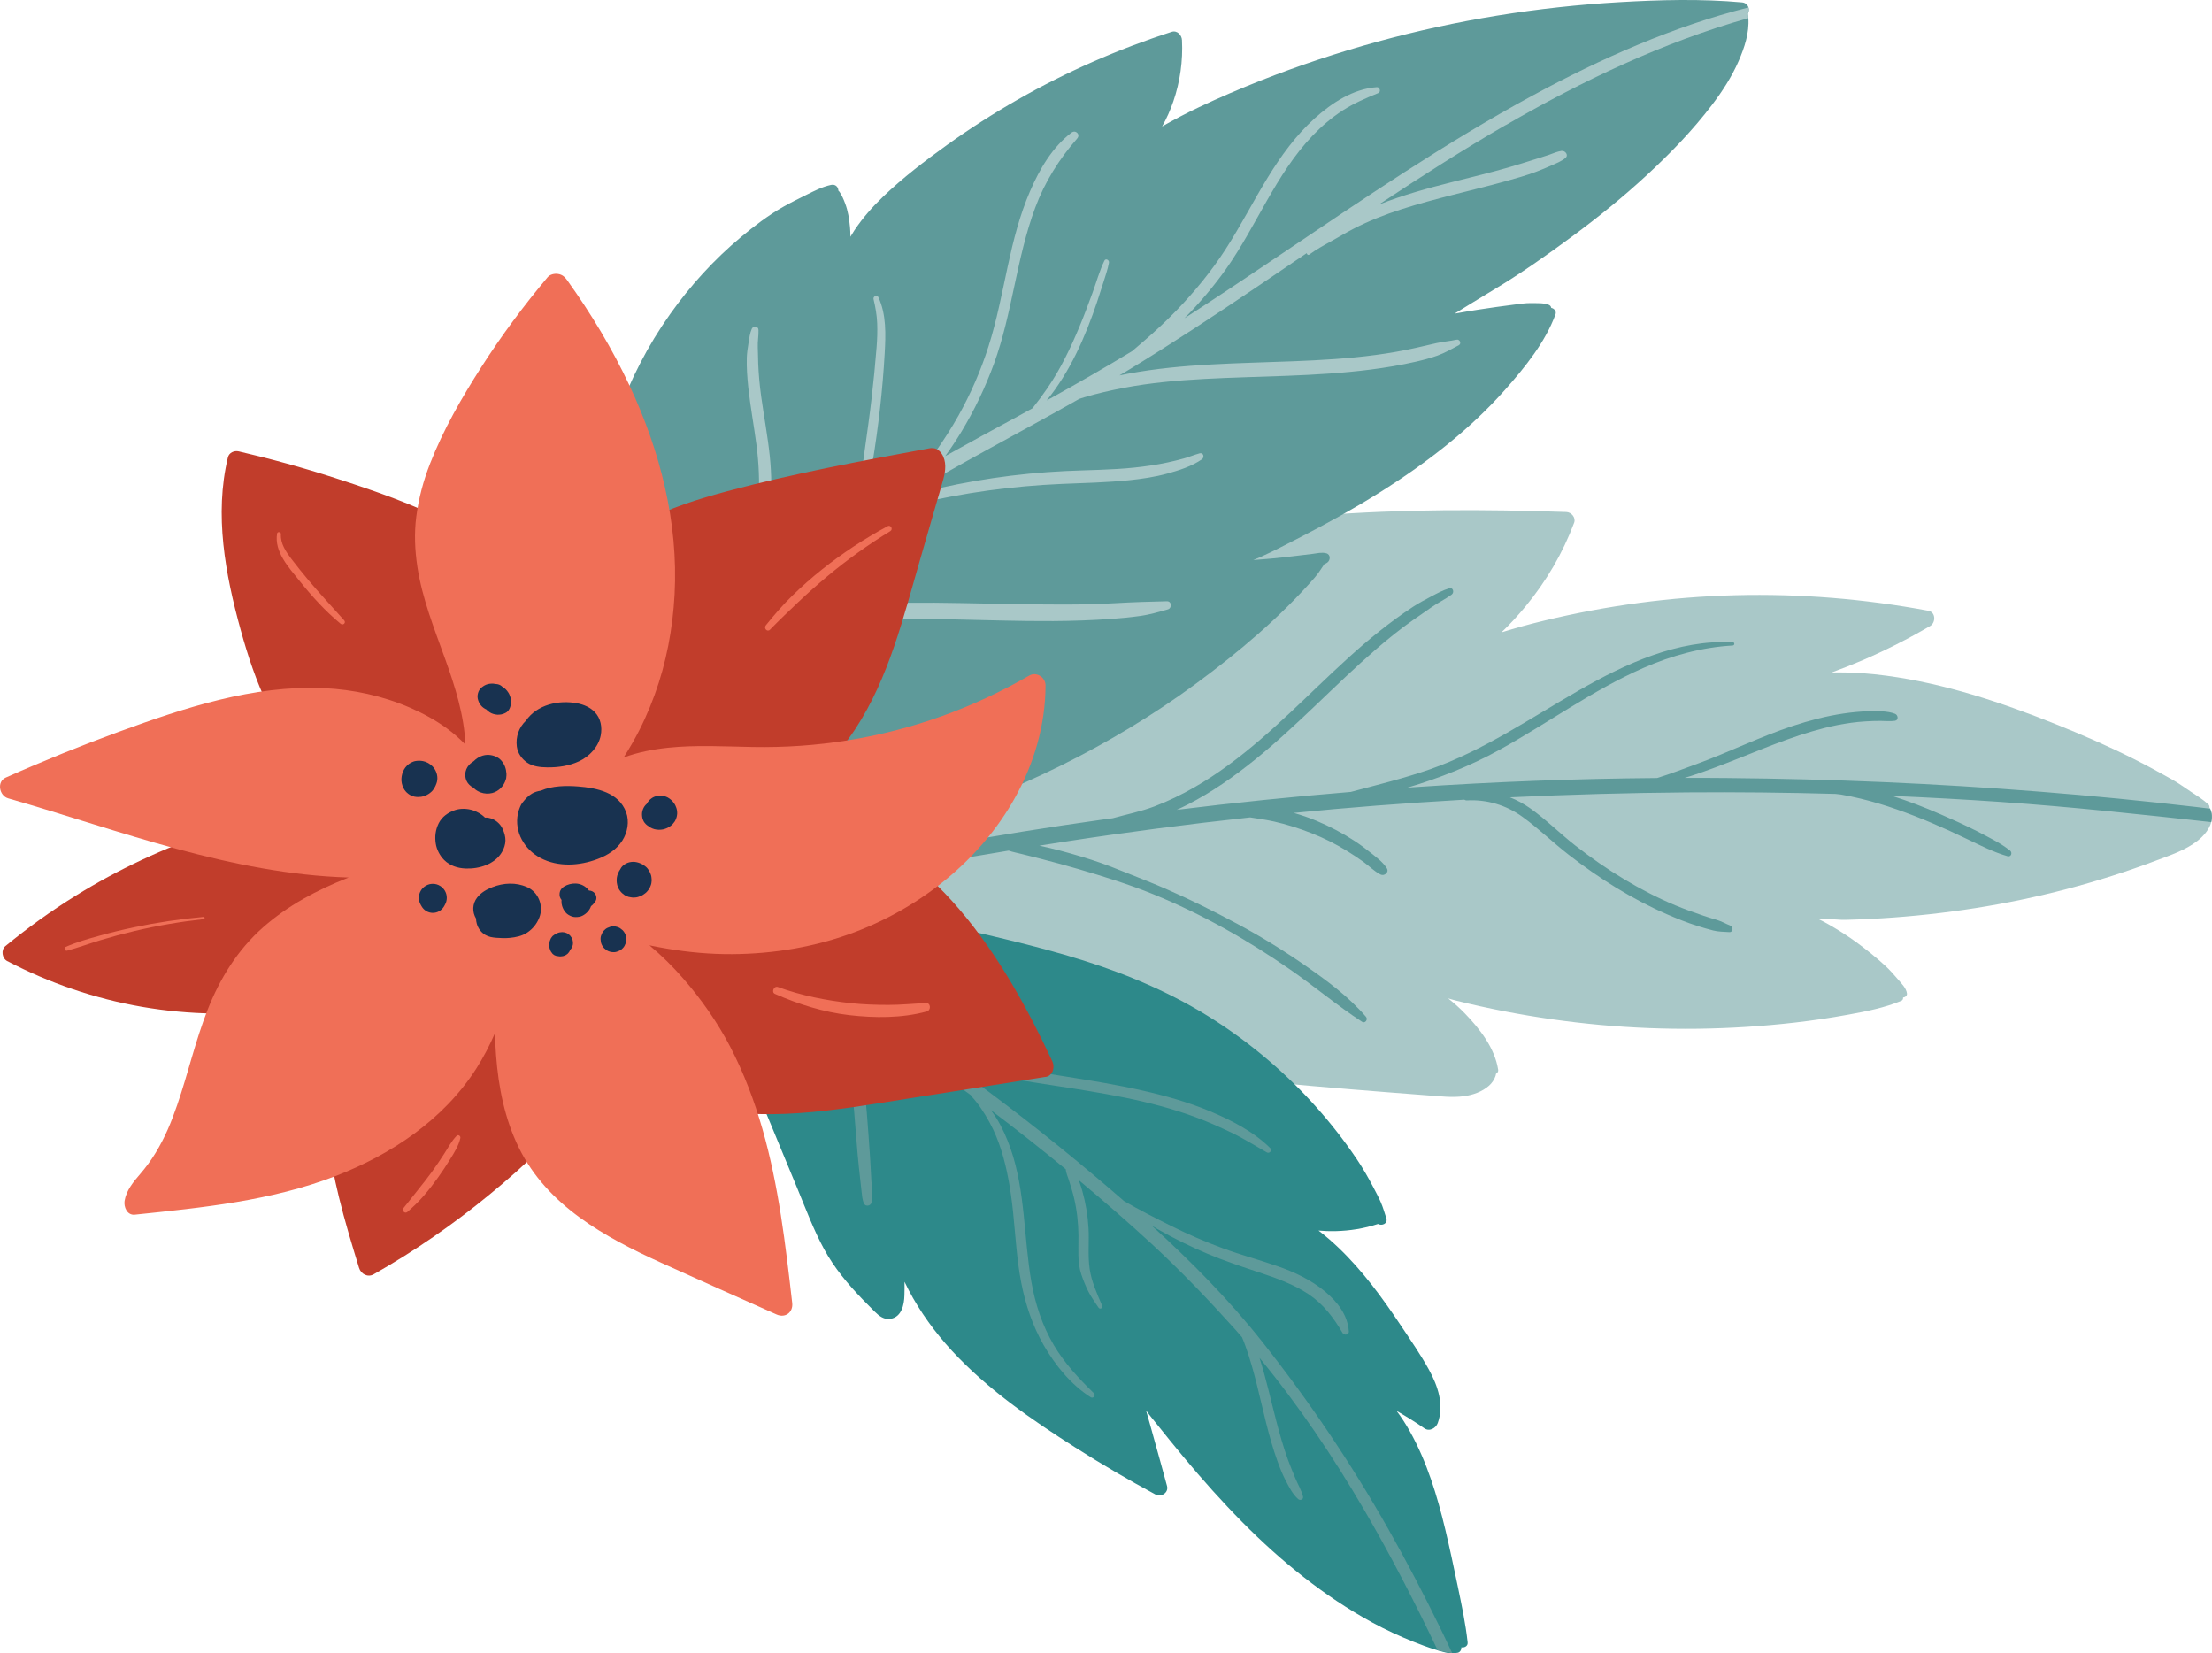 <svg xmlns="http://www.w3.org/2000/svg" width="1080" height="807.13" viewBox="0 0 1080 807.13"><g id="a"/><g id="b"><g id="c"><g id="d"><g><path d="M1079.65 401.34c-.97 3.6-3.81 6.87-6.73 9.14-5.97 4.64-13.24 7-20.24 9.64-28.47 10.75-58.03 18.46-88.1 23.19-15.19 2.39-30.5 4.06-45.83 5-3.79.22-7.56.42-11.35.55-3.76.11-7.59.39-11.35.0-2.88-.31-5.8-.31-8.69-.42 1.64.8 3.25 1.62 4.86 2.52 5.03 2.85 9.94 5.93 14.59 9.35 4.8 3.55 9.48 7.3 13.87 11.37 2.12 1.97 4.03 4.14 5.91 6.34 1.7 2 4.18 4.36 4.48 7.03.11 1.15-.91 1.82-1.9 1.93.06.66-.16 1.31-.85 1.6-8.22 3.43-17.17 5.17-25.91 6.76-8.65 1.59-17.31 2.86-26.04 3.87-31.56 3.62-63.3 4.04-94.93 1.16-15.82-1.45-31.56-3.68-47.14-6.71-7.78-1.51-15.53-3.22-23.22-5.14-1.37-.33-2.7-.72-4.04-1.12 2.91 2.28 5.68 4.75 8.24 7.41 7.3 7.56 14.58 16.89 16.21 27.55.11.74-.41 1.51-1.05 1.82-.05.38-.13.74-.25 1.1-.63 1.84-1.79 3.51-3.24 4.78-3.33 2.94-7.88 4.51-12.22 5.09-5.68.77-11.3.06-16.98-.36-6.75-.52-13.47-1.04-20.22-1.56-49.54-3.87-98.99-8.63-148.39-14.03-24.57-2.69-49.13-5.5-73.66-8.46-12.41-1.48-24.8-3.02-37.18-4.58-6.21-.77-12.41-1.57-18.58-2.41-3.32-.46-6.59-.99-9.86-1.59-3.88.14-7.77.02-11.73-.25-7.53-.5-15.03-1.34-22.52-2.42-13.19-1.89-26.29-4.4-39.21-7.7-6.48-1.67-12.92-3.49-19.31-5.47-6.23-1.95-12.7-3.79-18.65-6.51-10.39-4.75-11.48-17.09-7.09-26.46 2.85-6.07 7.86-10.36 13.27-14.23 15.57-28.44 37.36-53.52 61.4-75.14 24.54-22.08 52.29-40.66 81.59-55.85 31.29-16.21 64.53-28.46 98.57-37.42 38.76-10.2 78.55-16.07 118.49-19.12 39.92-3.07 80.06-3.02 120.06-1.64 2.45.09 4.76 2.69 3.84 5.22-5.57 14.91-13.65 28.66-23.79 40.91-3.62 4.39-7.52 8.65-11.7 12.63 6.93-2.15 13.93-4.07 20.94-5.75 30.52-7.36 61.92-11.59 93.32-12.39 31.57-.8 63.16 1.78 94.2 7.59 3.63.68 3.63 5.8.85 7.44-10.68 6.26-21.74 11.87-33.11 16.76-4.95 2.11-9.95 4.07-15 5.94 1.08-.03 2.17-.05 3.25-.05 7.88-.06 15.74.57 23.55 1.62 28.36 3.79 55.77 12.92 82.28 23.52 13.11 5.24 26.12 10.9 38.73 17.26 6.32 3.18 12.52 6.54 18.66 10.03 3.08 1.76 5.93 3.82 8.88 5.79 2.92 1.93 5.91 3.77 8.52 6.13.52.47.66 1.08.61 1.68.13.11.24.22.31.39.02.03.03.08.05.11 1.05 2.2 1.12 4.42.55 6.54z" fill="#a9c8c8"/><path d="M976.68 391.48c-17.61-1.21-35.24-2.17-52.86-2.92 8.03 2.53 15.88 5.58 23.62 8.95 5.93 2.56 11.82 5.24 17.59 8.14 2.77 1.4 5.5 2.88 8.24 4.34 2.92 1.56 5.49 3.19 8.11 5.22 1.3 1.01.58 3.3-1.21 2.78-6.82-1.97-13.22-5.24-19.62-8.32-11.29-5.44-22.77-10.46-34.61-14.59-5.82-2.03-11.71-3.81-17.69-5.24-3.11-.75-6.24-1.4-9.39-1.95-.79-.13-1.7-.2-2.66-.31-24.1-.69-48.21-.94-72.33-.75-28.9.24-57.8 1.04-86.66 2.41 3.41 1.35 6.7 3.13 9.78 5.28 7.85 5.52 14.7 12.45 22.26 18.35 7.59 5.9 15.49 11.42 23.73 16.35 7.99 4.8 16.29 9.12 24.91 12.72 4.4 1.82 8.88 3.44 13.41 4.97 2.31.79 4.64 1.53 6.98 2.2 2.22.64 4.34 1.89 6.49 2.75 1.62.63 1.49 3.33-.47 3.19-2.59-.19-5.33-.14-7.85-.8-2.58-.66-5.14-1.4-7.67-2.2-5.09-1.6-10.06-3.62-14.97-5.74-17.17-7.48-33.16-17.58-47.94-29.06-7.69-5.97-14.72-12.85-22.61-18.54-7.91-5.69-17.37-8.52-27.14-7.96-.38.03-.8-.13-1.18-.36-14.37.83-28.74 1.79-43.1 2.91-13.4 1.05-26.78 2.23-40.16 3.55 3.81 1.09 7.55 2.36 11.19 3.9 6.43 2.72 12.63 5.94 18.46 9.76 2.92 1.92 5.72 4.02 8.44 6.21 2.64 2.12 5.53 4.26 7.34 7.17 1.26 2.01-1.26 3.96-3.1 3.02-3.02-1.54-5.52-4.14-8.27-6.12-2.61-1.9-5.33-3.68-8.08-5.38-5.47-3.36-11.23-6.27-17.2-8.62-6.04-2.36-12.22-4.36-18.54-5.77-3.82-.85-7.69-1.37-11.54-1.98-30.38 3.3-60.69 7.26-90.88 11.9-4.03.63-8.03 1.26-12.04 1.9 1.56.35 3.11.69 4.69 1.05 6.98 1.64 13.88 3.66 20.72 5.83 6.21 1.97 12.3 4.42 18.33 6.84 6.05 2.41 12.11 4.78 18.07 7.39 11.86 5.17 23.4 10.93 34.8 17.04 11.4 6.1 22.41 12.88 33.02 20.24 10.75 7.45 21.26 15.2 29.84 25.14 1.12 1.29-.36 3.44-1.92 2.44-12.09-7.86-23.11-17.19-34.97-25.41-20.99-14.58-43.25-27.18-66.95-36.85-11.89-4.84-24.06-8.62-36.37-12.23-6.13-1.81-12.33-3.46-18.52-5.06-3.1-.8-6.21-1.57-9.31-2.34-2.15-.55-4.34-.93-6.4-1.67-16.04 2.63-32.06 5.38-48.03 8.32-24.87 4.59-49.76 10.88-74.87 13.9-2.55.3-3.41-3.05-.94-3.88 6.16-2.12 12.33-3.77 18.66-5.33 49.45-12.14 99.84-20.91 150.23-28.03 1.93-.27 3.85-.52 5.77-.79 6.79-1.9 13.63-3.24 20.27-5.74 6.71-2.55 13.22-5.71 19.46-9.28 22.89-13.1 41.84-31.63 60.78-49.73 9.67-9.21 19.39-18.38 29.86-26.68 5.25-4.17 10.66-8.14 16.27-11.81 2.81-1.86 5.72-3.35 8.68-4.94 2.91-1.54 5.8-3.11 8.96-4.07 1.95-.6 2.56 2.06 1.19 3.07-3.16 2.3-6.75 3.98-9.94 6.24-2.99 2.14-6.04 4.17-9.06 6.29-6.18 4.34-12.06 9.09-17.78 14.03-20.25 17.5-38.46 37.28-59.32 54.09-10.24 8.27-21.1 15.88-32.83 21.89-1.74.9-3.52 1.73-5.31 2.55 28.25-3.49 56.59-6.4 84.97-8.74 12.92-3.46 25.94-6.6 38.6-11.02 26.26-9.18 48.99-24.95 72.97-38.66 22.74-12.99 48.13-24.75 74.94-23.4 1.04.06.97 1.54-.05 1.6-15.08.85-29.92 4.94-43.69 10.99-24.81 10.91-46.68 27.01-70.33 40.03-14.2 7.83-29.28 13.76-44.76 18.36.9-.05 1.78-.13 2.67-.19 39.68-2.67 79.45-4.18 119.23-4.5 6.45-2 12.78-4.45 19.1-6.76 15.86-5.79 31.05-13.38 47.11-18.66 8.1-2.66 16.35-4.84 24.78-6.07 4.2-.61 8.44-1.04 12.69-1.12 3.91-.05 8.84-.19 12.52 1.27 1.43.58 1.84 3.1-.08 3.4-2.34.35-4.69.05-7.06.05-2.44-.02-4.87.09-7.31.24-4.69.27-9.32.93-13.9 1.84-16.62 3.35-32.4 10-48.1 16.23-7.7 3.05-15.42 6.05-23.32 8.6-1.02.33-2.04.63-3.07.91 6.98-.02 13.96.02 20.94.08 50.97.46 101.95 2.63 152.75 6.67 25.52 2.03 51.02 4.53 76.46 7.5 2.15.25 4.31.52 6.46.8 1.05 2.2 1.12 4.42.55 6.54-34.28-3.76-68.54-7.48-102.97-9.86z" fill="#5e9a9a"/></g><g><path d="M853.36 6.65c.53-.9.64-2.04.31-3.07-.41-1.23-1.45-2.25-3.11-2.41-19.87-1.81-40.01-1.27-59.92-.11-19.95 1.16-39.84 3.35-59.56 6.54-39.43 6.4-78.24 17.04-115.41 31.67-10.28 4.06-20.42 8.4-30.41 13.13-6.12 2.89-12.04 6.01-17.86 9.32 2.22-3.88 4.04-8.03 5.49-12.26 3.27-9.56 4.72-19.81 4.2-29.91-.11-2.41-2.33-4.87-4.98-4.03-26.16 8.46-51.48 19.53-75.34 33.18-11.84 6.76-23.32 14.12-34.39 22.06-10.83 7.77-21.52 15.96-31.16 25.19-5.22 5-9.98 10.39-14.01 16.4-.71 1.07-1.37 2.15-2 3.24.0-1.56-.06-3.13-.2-4.69-.38-3.96-.97-7.96-2.41-11.68-.74-1.97-1.53-3.8-2.7-5.55-.13-.19-.33-.41-.57-.63-.03-1.68-1.37-3.25-3.57-2.78-4.28.91-8.19 2.94-12.09 4.87-3.79 1.87-7.64 3.79-11.32 5.86-7.31 4.15-14.23 9.45-20.68 14.83-13.08 10.91-24.62 23.62-34.48 37.5-21.74 30.57-34.13 66.76-38.1 103.93-1.15 10.82-1.7 21.76-1.29 32.64.06 1.6.16 3.22.25 4.83-1.71 11.62-2.96 23.3-4.29 34.95-1.12 9.76-2.2 19.51-3.13 29.28-.31 3.35-.6 6.71-.86 10.08-.05.5-.09 1.01-.13 1.51-.5 6.49-.83 13-1.23 19.51-.3 1.01-.46 2.08-.61 3.11-.5 3.55-.06 7.26 1.05 10.66 1.16 3.54 2.96 7.17 5.68 9.78 1.3 1.26 2.75 2.41 4.34 3.25.58.31 1.12.57 1.65.79.33.69.91 1.24 1.67 1.38 6.38 1.21 12.96 2.19 19.45 2.33 6.46.13 12.92.11 19.39-.09 13-.42 26.01-1.43 38.91-3 25.58-3.11 50.88-8.47 75.55-15.9 24.86-7.5 49.12-17.07 72.4-28.58 23.07-11.43 45.3-24.75 66.02-40.03 20.83-15.35 40.9-32.23 57.95-51.74 1.76-2.03 3.21-4.36 4.73-6.6.5-.2.99-.46 1.42-.75 1.64-1.18 1.76-3.98-.52-4.58-2.2-.57-4.43.03-6.65.31-2.26.3-4.53.52-6.79.82-4.5.57-9.01 1.08-13.52 1.49-2.86.27-5.74.5-8.63.71 1.32-.55 2.66-1.1 3.98-1.7 6.56-2.96 12.96-6.37 19.37-9.65 12.92-6.65 25.63-13.68 37.96-21.4 22.66-14.2 44.21-30.66 61.96-50.77 9.54-10.83 19.31-22.85 24.32-36.52.53-1.45-.75-2.85-2.11-3.07-.06-.61-.46-1.19-1.16-1.48-2.66-1.05-5.61-.79-8.43-.86-2.81-.09-5.79.41-8.57.75-5.74.72-11.46 1.53-17.19 2.41-3.95.6-7.89 1.27-11.82 1.98 6.27-3.81 12.48-7.74 18.79-11.49 13.4-8 26.26-17.08 38.8-26.34 12.64-9.34 24.86-19.24 36.38-29.92 11.37-10.52 22.26-21.74 31.65-34.09 5.08-6.68 9.7-13.79 13.05-21.49 2.8-6.41 5.3-13.85 4.73-20.97-.06-.72-.14-1.43-.27-2.14zM294.38 413.46c-.08-.08-.14-.14-.22-.2-.52-.39-1.05-.74-1.53-1.16-1.08-.97-2.12-2.04-3.02-3.21-.58-.75-1.37-1.79-2.17-3.21-.8-1.41-1.27-2.53-1.65-3.73-.93-2.96-1.15-5.16-.96-8.25.03-.72.11-1.34.19-1.78.09-.53.24-1.07.24-1.62-.02-.2-.03-.36-.05-.5.02-.06.03-.11.05-.2.47-1.37 1.26-3.14 1.18-4.58-.09-1.78-1.67-2.61-3.24-1.97-.83.35-1.48.99-2.01 1.75.88-6.34 1.76-12.69 2.55-19.06.42-3.46.82-6.92 1.16-10.38.09-.75.16-1.49.24-2.25 1.3-13.36 2.44-26.73 3.6-40.09.14-1.65.28-3.29.41-4.94.24 2.2.47 4.42.86 6.59.44 2.41 1.15 4.75 1.67 7.12-.22 5.9-.11 11.82-.19 17.69-.05 3.54-.14 7.08-.28 10.6-.11 3.3-.27 6.59-.47 9.87-.11 1.93-.24 3.87-.38 5.8-.61 8.35-1.95 16.68-2.23 25.05-.27 7.23 1.02 15.19 6.54 20.38.82.75 1.68 1.45 2.61 2.08-.96.06-1.93.13-2.89.2z" fill="#5e9a9a"/><path d="M735.11 61.06c-21.1 12.22-41.63 25.36-61.93 38.84 11.68-4.65 23.85-8.02 36.07-11.08 8.96-2.26 17.96-4.43 26.84-6.97 4.43-1.27 8.82-2.66 13.21-4.04 2.3-.74 4.62-1.42 6.9-2.2 2.04-.69 4.04-1.65 6.18-1.95 1.81-.24 3.66 2.04 1.93 3.47-2.04 1.68-4.48 2.58-6.87 3.65-2.45 1.1-4.91 2.12-7.42 3.07-4.78 1.78-9.69 3.19-14.59 4.54-17.11 4.76-34.48 8.38-51.38 13.84-7.99 2.58-15.82 5.64-23.29 9.5-3.71 1.92-7.28 4.07-10.93 6.1-3.65 2.01-7.23 3.98-10.58 6.46-.6.44-1.18-.09-1.26-.71-8.29 5.63-16.57 11.26-24.87 16.85-20.11 13.55-40.38 26.93-61.1 39.56-1.81 1.1-3.62 2.19-5.44 3.27 1.4-.28 2.8-.58 4.21-.83 26.65-4.97 53.8-5 80.8-6.08 13.43-.53 26.87-1.29 40.19-3.08 6.57-.88 13.11-2.01 19.58-3.47 3.33-.77 6.65-1.56 10-2.3 3.24-.71 6.56-.97 9.8-1.67 1.6-.35 2.56 1.93 1.07 2.72-3.44 1.81-6.74 3.7-10.42 5.05-3.43 1.24-6.95 2.14-10.5 2.96-7.33 1.67-14.75 2.92-22.22 3.87-26.85 3.43-54.02 3.11-81.02 4.56-13.18.71-26.34 1.87-39.32 4.34-6.54 1.24-13.05 2.74-19.43 4.64-.79.24-1.56.49-2.34.74-14.73 8.36-29.64 16.43-44.48 24.59-13.66 7.48-27.26 15.13-40.6 23.19 2.66-.74 5.31-1.46 7.99-2.12 23.08-5.8 46.65-9.28 70.42-10.41 11.13-.52 22.31-.53 33.41-1.68 5.44-.57 10.91-1.35 16.26-2.5 2.67-.57 5.33-1.21 7.96-1.95 2.64-.74 5.16-1.79 7.78-2.52 1.84-.49 2.48 1.95 1.13 2.89-4.89 3.43-11.24 5.44-16.96 7-6.04 1.65-12.15 2.56-18.38 3.21-11.1 1.15-22.28 1.37-33.43 1.84-11.85.52-23.71 1.59-35.49 3.19-11.82 1.62-23.55 3.82-35.16 6.59-5.8 1.38-11.57 2.91-17.3 4.58-.83.25-1.67.52-2.5.79-5.17 3.33-10.3 6.75-15.35 10.27-20.44 14.31-39.65 30.25-58.82 46.21 5.09-1.84 10.25-3.51 15.49-4.92 32.56-8.76 66.48-9.17 99.97-8.55 16.81.31 33.63.72 50.44.72 8.44.0 16.89-.19 25.3-.68 8.38-.49 16.7-.75 25.09-.93 2.39-.05 2.55 3.38.42 3.99-4.5 1.29-9.02 2.58-13.66 3.22-4.73.66-9.48 1.12-14.25 1.45-9.29.64-18.62.96-27.94 1.02-33.43.2-66.82-2.39-100.23-.13-16.34 1.1-32.59 3.54-48.38 7.94-7.59 2.12-15.08 4.59-22.41 7.52-1.78.71-3.54 1.43-5.3 2.19-15.74 13.1-31.49 26.19-47.26 39.26-2.33 1.93-4.65 3.87-7 5.79-1.32 1.1-2.64 2.2-3.96 3.29.27-3.36.55-6.73.86-10.08 1.42-1.19 2.83-2.39 4.26-3.58 2.09-1.76 4.2-3.52 6.3-5.28 9.45-7.94 18.93-15.85 28.41-23.74-.14-.42-.14-.9.14-1.24 1.48-1.93 2.92-3.16 5.05-4.36 1.4-.79 2.81-1.53 4.25-2.26 9.12-7.59 18.25-15.19 27.39-22.8 1.57-3.52 3.3-6.98 4.75-10.58 1.89-4.7 3.52-9.53 4.86-14.43 4.78-17.45 5.64-35.58 3.29-53.49-1.24-9.42-2.99-18.77-4.01-28.22-.5-4.8-.85-9.58-.71-14.4.08-2.48.47-4.81.85-7.26.35-2.28.64-4.59 1.54-6.73.74-1.73 3.25-1.49 3.32.5.09 2.83-.49 5.66-.35 8.49.14 2.58.09 5.14.2 7.7.22 5.46.72 10.86 1.46 16.27 1.34 9.67 3.16 19.26 4.18 28.98.94 9.06 1.05 18.21.08 27.28-.94 8.98-2.75 17.86-5.46 26.48-1.19 3.8-2.59 7.56-4.14 11.26 14.42-11.79 29.15-23.19 44.46-33.77.05-.55.31-1.07.93-1.35.88-.42 1.79-.82 2.69-1.19 1.86-3.18 3.11-6.78 4.07-10.17 1.93-6.92 2.74-14.15 3.73-21.24 1.16-8.41 2.39-16.81 3.35-25.24.96-8.32 1.79-16.65 2.45-25 .31-3.93.46-7.86.3-11.79-.16-4.02-.85-7.86-1.78-11.78-.33-1.38 1.75-2.26 2.37-.93 3.96 8.41 3.58 18.38 3.07 27.45-1.01 17.81-3.05 35.71-5.94 53.32-1.13 6.98-2.25 14.64-5.16 21.15 1.34-.88 2.67-1.75 4.01-2.61 8.36-5.33 16.87-10.42 25.46-15.38 2.26-2.96 4.64-5.83 6.73-8.87 3.88-5.58 7.58-11.29 10.91-17.23 5.99-10.71 10.91-22 14.64-33.69 4.14-12.94 6.62-26.3 9.5-39.56 2.69-12.42 5.8-24.75 10.86-36.43 4.62-10.68 10.82-21.38 20.19-28.51 2.03-1.54 4.53.88 2.8 2.85-8.84 10.11-15.8 21.16-20.49 33.77-9.23 24.73-11.13 51.48-20.19 76.29-4.21 11.51-9.53 22.64-15.88 33.13-2.47 4.07-5.09 8.03-7.88 11.89 11.62-6.52 23.36-12.86 35.06-19.21 2.52-1.37 5.02-2.75 7.53-4.14 2.59-3.21 5.05-6.54 7.37-9.94 6.41-9.37 11.3-19.62 15.66-30.09 2.23-5.36 4.26-10.83 6.27-16.29 1.92-5.2 3.4-10.75 5.82-15.74.66-1.35 2.47-.28 2.23.97-.6 3.36-1.79 6.62-2.81 9.89-.96 3.08-1.95 6.15-2.97 9.21-5.71 17.03-13.22 34.17-24.62 48.16.25-.14.5-.28.77-.42.35-.27.77-.47 1.2-.66 13.38-7.45 26.65-15.06 39.75-23 1.93-1.7 3.9-3.36 5.85-5.03 5.47-4.7 10.75-9.62 15.77-14.81 8.85-9.15 16.98-19.04 23.91-29.75 7.39-11.4 13.55-23.54 20.64-35.11 6.45-10.52 13.74-20.63 22.92-28.91 8.4-7.56 18.82-14.45 30.38-15.25 1.48-.11 2.11 2.3.71 2.88-5.99 2.45-11.97 5-17.42 8.52-5.36 3.47-10.2 7.61-14.62 12.22-18.05 18.85-27.31 43.98-42.25 65.08-6.1 8.6-12.92 16.63-20.35 24.12 15.74-10.14 31.3-20.55 46.82-31.01 40.3-27.12 80.49-54.61 123.24-77.77 33.27-18.02 68.49-33.66 105.3-42.96.33 1.02.22 2.17-.31 3.07.13.71.2 1.41.27 2.14-41.67 11.79-81.11 30.61-118.52 52.28z" fill="#a9c8c8"/></g><g><path d="M716.57 801.87c.19 1.76-1.57 2.64-3.08 2.36.11 1.16-.61 2.44-1.82 2.64-2.12.36-3.93.38-6.04-.16-1.73-.42-3.43-.96-5.11-1.46-3.49-1.07-6.92-2.36-10.3-3.71-6.9-2.77-13.68-5.88-20.22-9.45-23.54-12.83-44.59-29.95-63.4-48.96-10.05-10.17-19.59-20.85-28.74-31.84-4.58-5.5-9.09-11.07-13.55-16.67-1.59-2-3.25-3.96-4.76-6.02.11.33.2.68.3 1.01 1.16 3.96 2.25 7.96 3.35 11.93 2.2 7.96 4.45 15.9 6.59 23.88.9 3.29-2.86 5.66-5.64 4.17-13.35-7.2-26.46-14.87-39.26-23.02-21.45-13.65-42.8-28.38-60.12-47.15-8.25-8.96-15.55-18.96-21.19-29.76-.68-1.29-1.32-2.59-1.95-3.91.03 2.22.02 4.43-.05 6.64-.11 4.54-1.35 10.49-6.7 11.43-3.21.57-5.64-1.35-7.78-3.47-2.01-2-4.01-4.01-5.97-6.04-7.17-7.42-13.8-15.36-18.76-24.47-5.05-9.26-8.77-19.21-12.78-28.95-4.26-10.28-8.51-20.58-12.77-30.86-4.14-10.03-8.52-20.02-11.84-30.36-3.32-10.3-5.17-21.02-5.46-31.85-.14-5.24.11-10.47.74-15.68.27-2.23.53-3.77 2.41-5.14.9-.66 1.79-1.31 2.72-1.92 2.01-1.38 4.07-2.67 6.19-3.88 4.89-2.78 10.06-5.14 15.39-7.04-7.01.2-14.02.6-21.02 1.1-3.57.25-3.73-5.03-.63-5.94 3.13-.91 6.24-1.78 9.47-2.34 26.07-4.48 52.88-1.35 78.69 3.38 12.91 2.36 25.68 5.3 38.41 8.4 12.48 3.03 24.92 6.29 37.18 10.16 22.61 7.14 44.48 16.56 64.42 29.46 18.08 11.68 34.64 25.82 48.98 41.87 7.25 8.1 13.98 16.71 20.05 25.74 2.97 4.43 5.61 9.02 8.08 13.77 1.23 2.36 2.52 4.73 3.57 7.17 1.09 2.5 1.84 5.19 2.69 7.78.86 2.66-2.14 3.87-4.07 2.81-6.7 2.23-13.66 3.33-20.74 3.51-2.77.06-5.53-.02-8.3-.28 3.32 2.52 6.48 5.25 9.51 8.13 11.97 11.35 21.74 24.78 30.86 38.46 4.65 6.98 9.5 13.96 13.54 21.3 4.34 7.88 7.55 17.2 4.32 26.07-.91 2.48-4.04 4.34-6.53 2.59-4.39-3.08-8.95-5.86-13.58-8.54 2.41 3.19 4.56 6.56 6.52 10.06 8.32 14.87 13.3 31.34 17.26 47.83 2.17 9.09 4.1 18.22 6.01 27.36 1.92 9.24 3.91 18.47 4.92 27.88z" fill="#2d898a"/><path d="M366.39 464.37c4.34 2.47 8.66 4.97 12.94 7.52 8.4 5 16.74 10.11 25.02 15.31 3.98 11.05 7.59 22.26 9.84 33.8 2.72 13.91 3.24 28.27 4.53 42.37.38 4.1.8 8.21 1.27 12.31.2 1.92.42 3.84.64 5.75.25 2.11.33 4.2 1.23 6.15.72 1.59 3.18 1.16 3.62-.41.91-3.27.14-7.17-.02-10.53-.19-3.74-.38-7.47-.63-11.21-.52-7.34-.97-14.69-1.6-22.03-1.2-13.93-3.13-27.61-7.85-40.83-1.27-3.62-2.69-7.2-4.25-10.71-.08-.17-.17-.35-.25-.52 5.63 3.58 11.23 7.2 16.78 10.88 15.72 10.41 31.18 21.23 46.35 32.42.05.16.11.31.25.47 3.47 3.77 6.34 8.18 8.8 12.67 2.37 4.31 4.26 8.9 5.75 13.6 3.1 9.78 4.73 19.98 5.8 30.17 1.21 11.57 1.79 23.29 4.02 34.73 2.09 10.64 5.53 21.02 10.97 30.46 5.69 9.86 13.32 19.26 22.97 25.41 1.21.75 2.58-.96 1.54-1.97-7.37-7.22-14.37-14.65-19.64-23.6-5.6-9.53-8.99-19.91-10.9-30.75-3.76-21.54-2.88-44.1-10.11-64.95-1.82-5.22-4.06-10.31-6.97-15.02-.85-1.38-1.78-2.66-2.72-3.91 12.03 9.09 23.88 18.41 35.52 28 .36.28.72.6 1.08.9.08 1.71 1.04 3.8 1.42 5.02.94 2.97 1.89 5.93 2.61 8.98 1.4 6.01 2.09 12.12 2.15 18.29.08 6.27-.64 12.89 1.38 18.96.97 2.86 2.08 5.68 3.44 8.38 1.4 2.77 3.24 5.28 4.95 7.86.74 1.1 2.28.22 1.78-.97-2.44-5.71-5.13-11.57-6.05-17.72-1.01-6.64-.2-13.35-.58-20.02-.35-6.19-1.38-12.37-3.07-18.35-.16-.55-.8-2.74-1.7-5.16 12.31 10.3 24.43 20.83 36.23 31.73 14.07 13.03 27.23 26.81 40.05 41.05 1.16 1.29 2.28 2.63 3.44 3.95.66 1.57 1.27 3.16 1.84 4.76 2.15 6.05 3.87 12.25 5.42 18.46 3.11 12.42 5.63 25.03 9.98 37.11 1.18 3.29 2.45 6.54 4.09 9.64 1.65 3.16 3.38 6.71 6.1 9.04.99.85 2.69.13 2.33-1.29-.79-3.11-2.48-5.9-3.73-8.87-1.26-3-2.48-6.04-3.62-9.1-2.26-6.19-4.04-12.56-5.71-18.95-2.67-10.25-4.95-20.64-8.16-30.74 19.18 23.27 36.04 48.4 51.24 74.45 12.96 22.22 24.7 45.09 35.75 68.32v.02l.09.02 7 1.42h.03c-1.9-4.1-3.85-8.18-5.83-12.25-8.02-16.46-16.49-32.7-25.52-48.63-18.13-32.01-38.66-62.44-61.49-91.29-16.21-20.49-34.59-39.07-53.9-56.63 1.07.66 2.15 1.32 3.25 1.93 7.72 4.4 15.68 8.3 23.87 11.76 8.33 3.51 16.86 6.34 25.42 9.17 8.3 2.75 16.7 5.74 24.02 10.61 7.22 4.81 12.3 11.54 16.62 18.95.75 1.29 3.16.93 3.05-.75-.53-8.1-5.63-14.53-11.65-19.54-6.86-5.71-14.89-9.47-23.27-12.37-8.79-3.07-17.78-5.46-26.52-8.68-8.69-3.19-17.22-6.9-25.52-11.04-7.67-3.84-15.44-7.74-22.85-12.09-4.84-4.23-9.73-8.4-14.64-12.53-22.14-18.66-45.01-36.46-68.55-53.35 3.69 1.02 7.42 1.95 11.16 2.8 12.34 2.77 24.84 4.73 37.36 6.65 23.51 3.62 47.22 7.22 69.62 15.52 6.01 2.22 11.81 4.81 17.58 7.56 5.97 2.85 11.51 6.4 17.26 9.65 1.3.75 2.77-1.01 1.65-2.11-8.14-8.07-18.99-13.63-29.5-18.02-10.75-4.48-22.04-7.64-33.4-10.19-24.28-5.47-49.1-7.97-73.44-13.13-6.92-1.46-13.76-3.21-20.57-5.14-4.17-1.16-8.25-2.61-12.37-3.93-2.8-1.93-5.6-3.87-8.4-5.79-22.66-15.41-45.88-30.25-69.78-43.79l-6.43 3.88z" fill="#5e9a9a"/></g><g><path d="M510.46 525.72c-22.26 3.51-44.54 7.03-66.81 10.55-35.11 5.55-72.15 12.55-107.18 2.8-17.8-4.94-34.23-14.78-46.82-28.14.22 8.52-2.81 17.37-6.53 24.67-4.81 9.45-11.92 17.78-19.32 25.3-7.8 7.91-16.24 15.24-24.81 22.28-17.72 14.58-36.63 27.59-56.57 38.93-2.89 1.65-6.19-.16-7.11-3.13-3.51-11.41-6.97-22.85-9.81-34.45-4.84-19.73-7.92-40.24-6.3-60.6.75-9.37 2.41-18.74 5.27-27.7 1.07-3.36 2.28-6.7 3.73-9.92-3.14 1.04-6.35 1.95-9.62 2.72-6.29 1.49-12.64 2.74-19.04 3.62-23.32 3.21-47.04 2.89-70.25-1.13-22.92-3.98-45.19-11.56-65.8-22.36-2.48-1.31-3.13-5.42-.86-7.28 10.85-8.92 22.28-17.14 34.21-24.54 20.9-12.97 43.32-23.43 66.62-31.27 11.65-3.95 23.54-7.19 35.58-9.73 5.97-1.26 12.12-2.59 18.29-3.41.24-1.43 1.21-2.75 3.05-3.29 2.77-.82 5.55-1.31 8.35-1.65-5.39-3.16-10.41-6.98-14.97-11.27-19.42-18.27-29.32-44.04-36.26-69.21-7.5-27.18-12.94-56.29-6.23-84.21.55-2.34 3.11-3.44 5.28-2.94 15.8 3.66 31.43 7.96 46.85 12.94 26.04 8.41 52.92 17.77 75.39 33.76 9.98 7.09 19.07 15.31 27.03 24.62 4.04 4.73 7.81 9.73 11.27 14.91.11.16.2.33.31.49.27-7.91 2.59-15.83 6.31-22.97 13.82-26.6 43.95-36.93 71.07-44.23 32.63-8.77 65.88-14.87 99.05-21.02 2.47-.47 4.51.52 5.9 2.58 2.5 3.71 1.97 8.36.85 12.44-1.16 4.31-2.47 8.57-3.71 12.86l-7.53 26.07c-8.21 28.32-15.35 58.16-31.76 83.1-9.42 14.32-22.77 27.56-38.55 35.01 7.09.94 14.03 2.45 20.82 4.78 27.01 9.23 50.25 26.76 68.66 48.35 18.9 22.17 32.99 47.85 45.3 74.1 1.34 2.81.25 7.04-3.33 7.61z" fill="#c13d2b"/><path d="M510.48 334.67c-.06 19.25-5.61 38.14-14.98 54.89-16.9 30.24-45.69 53.14-77.86 65.38-19.12 7.28-39.79 10.75-60.23 10.86-10.61.06-21.19-.9-31.65-2.67-2.88-.49-5.79-1.02-8.69-1.64 5.83 4.86 11.26 10.2 16.32 15.99 8.98 10.25 16.87 21.54 23.18 33.62 6.62 12.74 11.73 26.27 15.68 40.05 7.94 27.69 11.27 56.41 14.54 84.94.52 4.56-3.36 7.52-7.61 5.63-18.79-8.4-37.61-16.73-56.35-25.25-27.47-12.48-55.58-27.85-69.45-56.07-6.95-14.12-10-29.62-11.18-45.22-.28-3.6-.44-7.2-.52-10.82-2.61 5.99-5.6 11.79-9.12 17.28-16.08 25.08-41.49 41.98-68.9 52.56-31.19 12.03-64.86 15.36-97.86 18.79-3.76.39-5.44-3.82-4.97-6.76.85-5.17 4.32-9.28 7.64-13.13 2.81-3.27 5.11-6.37 7.53-10.33 4.65-7.66 7.66-14.98 10.53-23.36 5.3-15.39 8.87-31.35 14.86-46.52 6.05-15.3 14.59-29.15 27.01-40.13 12.11-10.69 26.4-18.32 41.37-24.18.16-.06.31-.13.47-.19-28.44-.85-56.56-6.56-83.94-13.99-27.66-7.5-54.79-16.76-82.33-24.67-4.32-1.24-5.68-8.13-1.16-10.13 18.22-8.11 36.73-15.6 55.45-22.44 31.82-11.62 65.31-22.72 99.64-21.23 14.56.64 28.99 3.79 42.37 9.59 6.29 2.72 12.33 6.02 17.89 10.05 3.32 2.41 6.31 5.06 9.07 7.92-.57-14.18-4.98-28.18-9.92-41.89-5.28-14.69-11.15-29.34-13.52-44.86-1.24-8.16-1.6-16.41-.53-24.62 1.15-8.88 3.46-17.5 6.73-25.83 6.46-16.56 15.47-32.18 25.03-47.11 9.8-15.3 20.64-29.92 32.33-43.82 1.21-1.45 3.38-1.89 5.14-1.62 2.01.31 3.22 1.38 4.39 3 11.65 16.26 22.04 33.46 30.53 51.59 14.89 31.76 23.85 66.68 21.95 101.92-.9 16.68-4.03 33.35-9.76 49.04-2.91 7.94-6.41 15.69-10.6 23.03-1.42 2.5-2.94 5-4.51 7.47 6.9-2.53 14.26-3.98 21.73-4.76 13.73-1.43 27.52-.61 41.27-.36 15.58.28 31.05-.77 46.43-3.24 31.35-5.05 61.11-15.74 88.55-31.6 3.62-2.09 8.03.83 8.02 4.84z" fill="#f06f57"/><path d="M245.52 404.89c-1.19-2.83-3.89-5.07-6.93-5.64-.59-.11-1.08-.17-1.68-.11-.03.0-.05.02-.08.02-1.61-1.6-3.61-2.79-5.8-3.54-2.71-.93-6.14-1.06-8.87-.14-3.31 1.12-6.34 3.19-7.95 6.4-1.59 3.19-1.99 6.46-1.45 9.96.44 2.92 2.01 5.92 4.1 8 2.8 2.79 6.54 3.99 10.43 4.15 6.68.27 14.35-2.04 17.87-8.16.92-1.6 1.59-3.61 1.62-5.48.03-1.93-.53-3.71-1.26-5.46z" fill="#183250"/><path d="M247.17 379.49c.09-.6.14-1.2.1-1.82-.15-2.42-.89-4.52-2.5-6.37-1.5-1.72-3.75-2.59-5.98-2.76-2.72-.21-5.44.99-7.36 2.93-.6.39-1.17.81-1.68 1.24-2.51 2.13-3.32 5.61-1.92 8.59.67 1.43 1.92 2.54 3.35 3.29.03.03.06.07.09.1 1 1.01 2.1 1.66 3.42 2.16 1.74.66 3.85.76 5.65.29 3.19-.83 5.73-3.44 6.61-6.57.14-.35.23-.72.24-1.08z" fill="#183250"/><path d="M212.77 383.28c.48-1.03.78-2.14.78-3.32.0-2.18-.86-4.25-2.36-5.82-1.19-1.24-2.91-2.25-4.61-2.56-1.29-.24-2.29-.27-3.59-.07-.82.12-1.64.45-2.37.83-1.36.72-2.56 1.93-3.32 3.26-.79 1.38-1.21 2.93-1.3 4.51-.09 1.59.29 3.11.95 4.55.32.7.82 1.35 1.32 1.92.14.16.3.31.47.45.44.37.89.75 1.39 1.03.68.38 1.44.71 2.21.85 1.19.22 2.07.23 3.27.08.66-.08 1.24-.28 1.86-.52.62-.24 1.21-.48 1.75-.86.67-.47 1.36-.95 1.89-1.57.38-.44.69-.89.95-1.37.28-.43.51-.88.72-1.4z" fill="#183250"/><g><path d="M290.41 347.65c-2.21-2.31-5.31-3.66-8.4-4.27-9.22-1.83-19.87.63-25.24 8.47-3.4 3.19-5.06 7.89-4.43 12.63.42 3.2 2.4 6.02 5.03 7.82 2.81 1.91 6.43 2.27 9.74 2.32 5.33.08 10.74-.7 15.6-2.96 5.03-2.34 9.52-7.07 10.59-12.64.77-4.05.04-8.29-2.89-11.36z" fill="#183250"/><path d="M281 356.08h0v0h0z" fill="#183250"/><path d="M280.97 356.1h0s0-.02.01-.03c-.13-.12-.19-.17-.02.03z" fill="#183250"/><path d="M280.98 356.12h0z" fill="#183250"/></g><path d="M249.21 340.4c-.27-.82-.58-1.67-1.08-2.38-.36-.51-.71-1.04-1.16-1.47-.46-.44-.97-.82-1.48-1.19-.1-.08-.22-.12-.33-.19-.23-.21-.46-.42-.74-.58-.7-.41-1.46-.63-2.27-.66-.47-.1-.95-.17-1.42-.2-.21-.02-.43-.02-.64.0-.6.03-1.22.07-1.8.22-1.25.32-2.15.87-3.14 1.65-1.76 1.39-2.45 4.19-1.68 6.27.21.58.41 1.19.77 1.7.35.5.71 1.05 1.18 1.45.47.4.95.81 1.51 1.08.17.08.32.14.47.21.5.54 1.08 1.02 1.68 1.42 1.11.73 2.45 1.07 3.75 1.18.64.05 1.31-.05 1.94-.14.68-.11 1.34-.41 1.95-.69 1.96-.91 2.66-3.14 2.8-5.12.06-.84-.04-1.73-.3-2.54z" fill="#183250"/><g><path d="M305.7 396.53c-3.54-9.67-14.28-11.87-23.42-12.59-5.72-.45-12.7-.39-18.24 2.06-1.52.21-2.99.67-4.24 1.39-1.86 1.07-3.26 2.61-4.56 4.27-.26.33-.61.81-.75 1.05-.34.58-.69 1.52-.9 2.06-.31.8-.56 1.62-.73 2.46-1.82 8.91 3.18 17.48 11.06 21.64 8.57 4.52 19 3.84 27.86.49 4.84-1.83 9.24-4.56 12.08-9.02 2.54-4 3.49-9.31 1.84-13.81z" fill="#183250"/><path d="M255.26 391.64c.42-.53.28-.36.0.0h0z" fill="#183250"/><path d="M255.23 391.68h0l.02-.03-.02.03z" fill="#183250"/></g><path d="M318.1 428.67c-.05-.45-.08-.88-.21-1.31-.24-.79-.55-1.63-1.01-2.33-.33-.5-.68-1.03-1.09-1.47-.4-.42-.91-.77-1.38-1.11-.41-.3-.87-.55-1.32-.76-1.11-.52-1.99-.78-3.2-.93-.27-.03-.54-.05-.82-.03-.61.04-1.25.08-1.85.24-1.17.31-2.27.89-3.16 1.72-.59.55-1.01 1.2-1.35 1.9-.13.19-.28.38-.39.57-.2.34-.34.71-.5 1.07-.16.37-.32.72-.42 1.1-.2.76-.33 1.57-.33 2.36.01 1.54.36 3.25 1.21 4.56.73 1.13 1.37 1.77 2.43 2.56.17.12.34.24.52.33.53.28 1.1.53 1.68.71.37.11.77.16 1.15.21.41.06.8.14 1.21.13.81-.01 1.67-.09 2.44-.36.78-.26 1.61-.55 2.29-1.02.66-.45 1.37-.92 1.9-1.54.38-.44.76-.9 1.07-1.39.31-.49.51-1.05.73-1.57.31-.75.43-1.62.47-2.42.02-.41-.04-.81-.08-1.22z" fill="#183250"/><path d="M330.48 395.42c-.1-.74-.41-1.44-.7-2.13-.29-.7-.78-1.28-1.23-1.88-.24-.31-.5-.59-.8-.84-.55-.46-1.13-.96-1.79-1.28-1.09-.53-1.88-.73-3.09-.87-.7-.08-1.45.02-2.13.15-.18.03-.36.09-.53.15-.48.17-1 .34-1.45.59-.44.25-.85.58-1.24.89-.13.1-.25.2-.36.32-.6.62-1.05 1.26-1.43 1.97-.04.03-.09.06-.13.1-1.36 1.2-2.19 3.25-2.15 5.05.0.49.08.99.15 1.47.02.1.03.2.06.3.13.48.34.97.54 1.41.04.09.08.18.13.26.57.95 1.33 1.67 2.23 2.21.32.26.66.51 1.02.7.61.32 1.27.63 1.95.8 1.44.36 2.79.37 4.24.1.71-.13 1.39-.44 2.05-.71.3-.13.59-.27.86-.46.57-.39 1.2-.81 1.68-1.33.36-.4.69-.83 1-1.27.1-.14.19-.29.27-.44.31-.61.64-1.29.77-1.97.1-.52.2-1.06.23-1.59.03-.56-.07-1.14-.14-1.7z" fill="#183250"/><path d="M257.37 433.09c-5.42-2.44-11.51-2.12-16.97.01-2.82 1.1-5.51 2.61-7.4 5.03-2.44 3.12-2.5 7.08-.59 10.3.04.87.14 1.72.38 2.53.67 2.28 2.08 4.23 4.14 5.44 1.65.98 3.49 1.27 5.38 1.42 2.17.17 4.35.26 6.51.05 3.01-.29 6.07-.9 8.63-2.62 2.75-1.84 4.66-4.27 5.88-7.35 2.22-5.62-.41-12.33-5.95-14.82z" fill="#183250"/><path d="M290.47 436.19c-.67-.91-1.79-1.44-2.91-1.44l-.02-.02c-1.55-2.08-3.82-3.29-6.42-3.41-1.87-.09-4.1.46-5.69 1.46-.94.59-1.81 1.49-2.08 2.61-.26 1.09-.23 2.33.38 3.31.14.23.3.44.45.65-.02.21-.05.43-.05.64.0.77.08 1.6.33 2.34.42 1.27.88 2.16 1.76 3.18.79.91 1.83 1.46 2.93 1.88 1.15.43 2.41.38 3.6.19 1.09-.17 2.05-.7 2.92-1.34.89-.66 1.58-1.38 2.18-2.35.29-.47.53-1 .72-1.54.16-.11.32-.22.47-.36.39-.34.75-.74 1.08-1.14.58-.72 1.09-1.49 1.07-2.46-.02-.81-.24-1.54-.73-2.19z" fill="#183250"/><path d="M279.6 459.03s-.01-.04-.02-.06c-.05-.16-.38-1-.45-1.15-.01-.03-.02-.06-.04-.08-.11-.19-.35-.48-.42-.57-.12-.16-.27-.4-.43-.56-.02-.02-.03-.03-.05-.04-.11-.1-.82-.66-.94-.74-.36-.24-.69-.34-1.15-.51-.45-.17-.98-.21-1.43-.25-.29-.03-.59.03-.87.06-.3.03-.6.04-.89.13-.57.18-1.16.39-1.69.7-.1.06-.2.12-.3.19-.05.04-.1.07-.16.11l-.07.05c-.16.11-.31.23-.47.35-.33.18-.58.43-.77.75-.18.23-.34.41-.47.66-.19.39-.37.79-.51 1.2-.03.1-.06.2-.08.31-.08.42-.15.84-.19 1.27-.02.21-.05.41-.03.62.02.41.07.84.13 1.25.02.11.04.21.07.32.12.4.29.8.46 1.19.04.1.09.2.14.29.21.36.49.69.74 1.02.14.18.22.21.47.41.13.1.25.2.38.3.29.13.58.25.88.38.03.0.06.01.09.02.51.11 1.03.19 1.54.24.21.02.42.04.63.02.19-.01.39-.04.58-.06.2-.02.4-.03.6-.08.1-.02.2-.05.29-.09.36-.14.76-.25 1.1-.45.34-.21.67-.44.96-.71.04-.04.08-.08.12-.13.21-.25.44-.52.62-.8.03-.04.05-.08.07-.12.06-.12.3-.67.35-.81.27-.25.52-.53.71-.88.36-.75.69-1.51.65-2.37-.02-.45-.03-.93-.16-1.37z" fill="#183250"/><path d="M305.63 457.07c-.28-1.12-.82-2.1-1.62-2.93-.43-.34-.86-.67-1.28-1.01-.95-.56-1.97-.85-3.07-.88-.86-.05-1.66.11-2.41.48-.82.24-1.54.68-2.14 1.32-.62.57-1.06 1.24-1.33 2.02-.38.72-.57 1.5-.56 2.33.06.54.12 1.08.17 1.62.28 1.12.82 2.1 1.62 2.93l1.28 1.01c.95.56 1.97.85 3.07.88.86.05 1.66-.11 2.41-.48.82-.24 1.54-.68 2.14-1.32.62-.57 1.06-1.24 1.33-2.02.38-.72.57-1.5.56-2.33-.06-.54-.12-1.08-.17-1.62z" fill="#183250"/><path d="M217.29 434.98c-1.17-2.1-3.41-3.46-5.81-3.51-2.44-.06-4.78 1.24-6.02 3.34-1.22 2.06-1.27 4.69-.1 6.79.15.27.3.53.45.8 1.08 1.94 3.15 3.2 5.37 3.25 1.14.02 2.2-.24 3.2-.79.99-.55 1.78-1.32 2.37-2.3.15-.26.29-.53.44-.79.6-1.03.92-2.14.95-3.32.02-1.23-.26-2.38-.85-3.46z" fill="#183250"/><path d="M433.35 256.89c-11.32 6.11-22.01 13.15-32.07 21.16-5 3.98-9.77 8.21-14.36 12.67-4.71 4.58-8.89 9.44-13.01 14.55-1.16 1.43.71 3.51 2.06 2.11 4.43-4.58 9.09-8.97 13.7-13.36 4.54-4.32 9.25-8.47 14.05-12.5 9.73-8.15 20.13-15.6 30.96-22.22 1.51-.92.23-3.27-1.34-2.42z" fill="#f06f57"/><path d="M452.05 489.65c-6.14.32-12.24.94-18.4.93-6.05-.01-12.1-.2-18.12-.84-12.16-1.31-24.19-3.68-35.7-7.88-1.94-.71-3.38 2.51-1.45 3.36 11.57 5.08 23.72 8.9 36.31 10.36 12.38 1.43 25.71 1.52 37.81-1.8 2.19-.6 2.01-4.25-.44-4.12z" fill="#f06f57"/><path d="M168.04 302.84c-5.89-6.65-11.96-13.07-17.67-19.88-2.79-3.32-5.51-6.72-8.14-10.16-2.66-3.49-5.38-7.49-5.07-12.06.07-1.06-1.69-1.36-1.87-.28-1.48 8.92 5.73 16.62 10.9 23.05 6.02 7.5 12.69 14.9 20.14 21.02 1.17.96 2.76-.5 1.71-1.68z" fill="#f06f57"/><path d="M222.92 554.52c-2.45 2.49-4.15 5.82-6.05 8.74-1.99 3.07-4.01 6.1-6.17 9.05-2.12 2.88-4.32 5.71-6.57 8.49-2.38 2.94-4.66 5.95-7.05 8.87-1.08 1.32.56 3.11 1.89 1.93 2.84-2.53 5.5-5.01 7.99-7.91 2.43-2.83 4.71-5.76 6.87-8.8 2.12-2.97 4.14-6.01 6.05-9.12 1.9-3.09 4.12-6.59 4.88-10.16.22-1.03-1.02-1.93-1.84-1.09z" fill="#f06f57"/><path d="M99.36 447.63c-11.46 1.03-22.84 2.73-34.1 5.11-5.6 1.18-11.16 2.53-16.67 4.06-5.58 1.54-11.26 3.13-16.55 5.49-1.02.45-.35 2.1.71 1.81 5.51-1.48 10.9-3.48 16.37-5.13 5.48-1.65 11.01-3.14 16.58-4.46 11.13-2.63 22.42-4.54 33.78-5.8.62-.07.51-1.15-.12-1.09z" fill="#f06f57"/></g></g></g></g></svg>